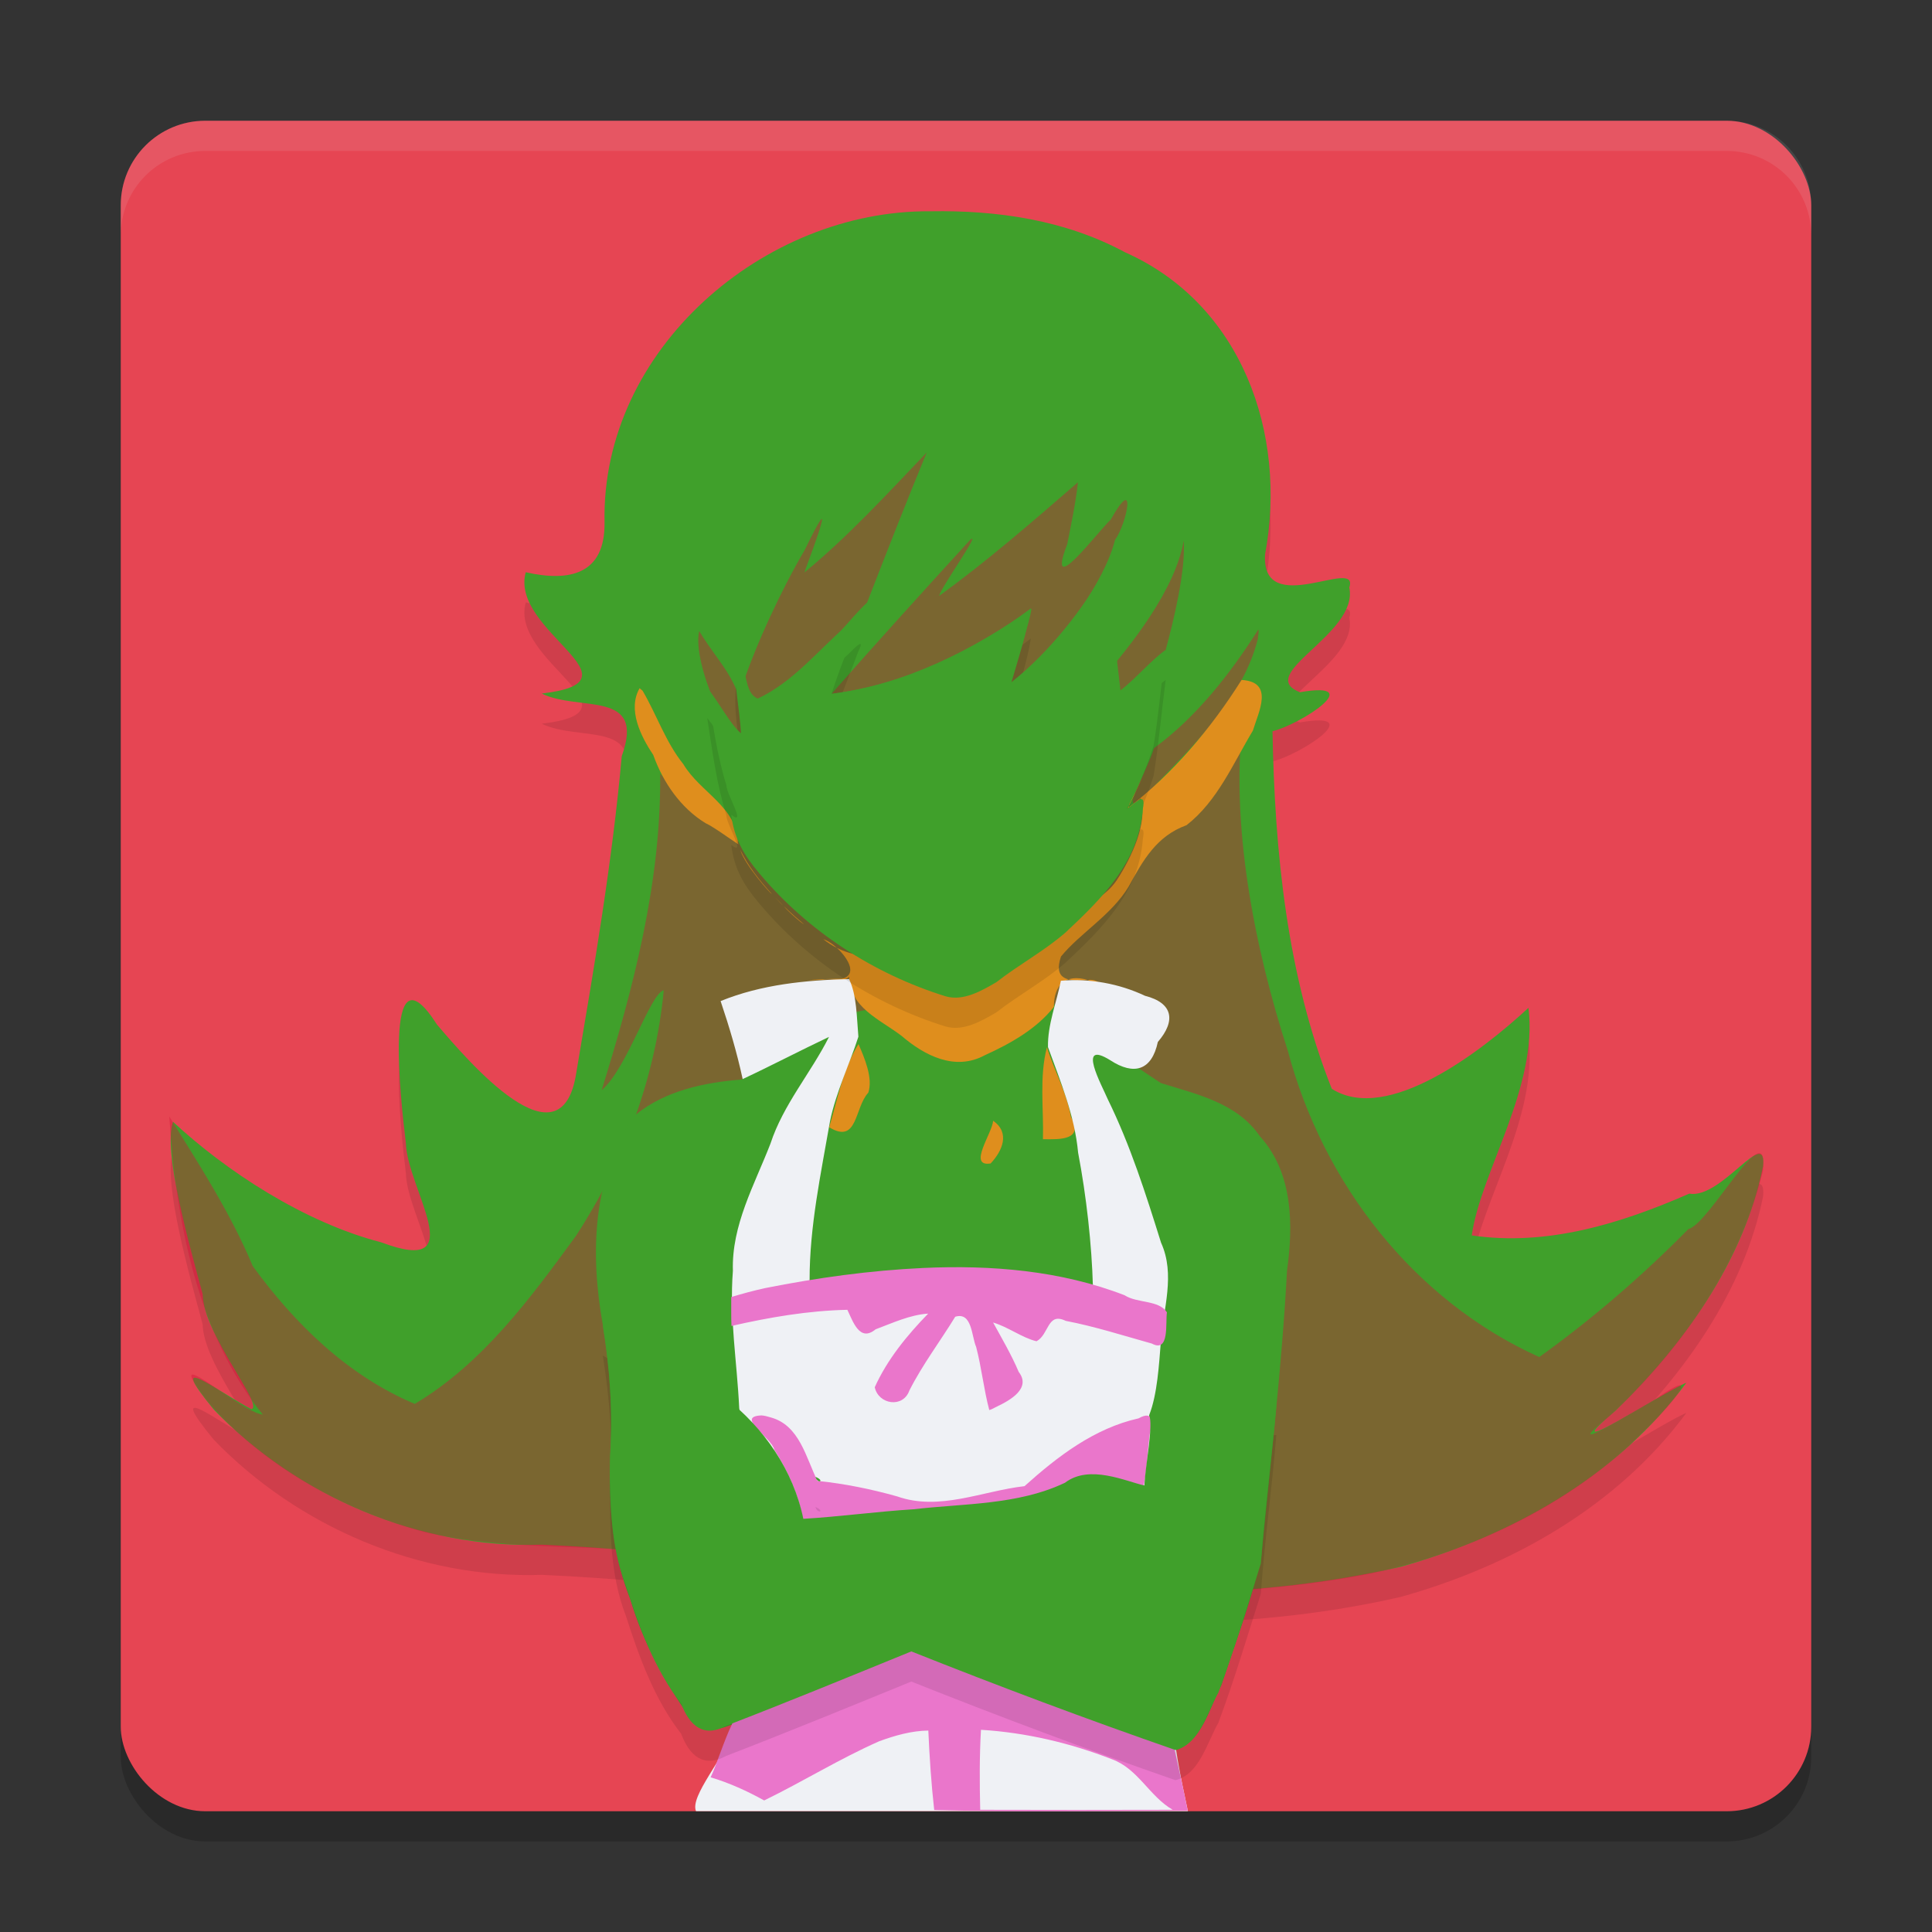 <svg xmlns="http://www.w3.org/2000/svg" width="64" height="64" version="1">
 <rect width="100%" height="100%" fill="#333333" stroke="none"/>
 <rect style="opacity:0.2" width="56" height="56" x="4" y="5" rx="2.8" ry="2.8"/>
 <rect style="fill:#e64553" width="56" height="56" x="4" y="4" rx="2.8" ry="2.8"/>
 <path style="opacity:0.1" d="M 30.818,7.999 C 25.309,7.95 19.908,12.579 20.026,18.302 c 0.025,1.734 -1.171,1.98 -2.61,1.653 -0.546,1.959 4.041,3.606 0.53,4.019 1.244,0.612 3.454,-0.147 2.65,2.075 -0.315,3.509 -0.917,7.004 -1.505,10.482 -0.496,3.253 -3.593,-0.396 -4.612,-1.587 -1.823,-2.853 -1.193,2.618 -1.034,3.917 0.032,1.505 2.23,4.44 -0.816,3.292 -2.571,-0.666 -5.154,-2.373 -6.899,-3.994 -0.341,0.981 0.552,4.111 0.984,5.713 0.014,1.321 2.064,3.707 1.61,3.807 -1.122,-0.589 -2.918,-2.024 -1.242,0.013 2.791,2.892 6.827,4.612 10.866,4.477 9.456,0.418 19.042,2.887 28.449,0.732 3.663,-1.021 7.176,-2.995 9.466,-6.096 -0.754,0.294 -4.583,2.813 -2.345,0.924 2.265,-2.191 4.251,-4.969 4.886,-8.092 0.125,-1.365 -1.377,1.095 -2.446,0.903 -2.259,0.99 -4.714,1.752 -7.204,1.383 0.298,-2.114 2.202,-4.902 1.879,-7.538 -1.552,1.434 -4.668,3.854 -6.515,2.683 -1.489,-3.746 -1.892,-7.854 -1.965,-11.845 0.932,-0.225 3.175,-1.684 0.909,-1.292 -1.531,-0.599 1.961,-1.929 1.635,-3.469 0.351,-1.047 -2.922,1.076 -2.79,-1.096 C 42.657,15.329 41.11,11.065 37.272,9.358 35.289,8.288 33.045,7.959 30.818,7.999 Z"/>
 <path style="fill:#40a02b" d="M 30.818,6.999 C 25.309,6.95 19.908,11.579 20.026,17.303 c 0.025,1.734 -1.171,1.98 -2.61,1.653 -0.546,1.959 4.041,3.606 0.53,4.019 1.244,0.612 3.454,-0.147 2.65,2.075 -0.315,3.509 -0.917,7.004 -1.505,10.482 -0.496,3.253 -3.593,-0.396 -4.612,-1.587 -1.823,-2.853 -1.193,2.618 -1.034,3.917 0.032,1.505 2.23,4.44 -0.816,3.292 -2.571,-0.666 -5.154,-2.373 -6.899,-3.994 -0.341,0.981 0.552,4.111 0.984,5.713 0.014,1.321 2.064,3.707 1.61,3.807 -1.122,-0.589 -2.918,-2.024 -1.242,0.013 2.791,2.892 6.827,4.612 10.866,4.477 9.456,0.418 19.042,2.887 28.449,0.732 3.663,-1.021 7.176,-2.995 9.466,-6.096 -0.754,0.294 -4.583,2.813 -2.345,0.924 2.265,-2.191 4.251,-4.969 4.886,-8.092 0.125,-1.365 -1.377,1.095 -2.446,0.903 -2.259,0.99 -4.714,1.752 -7.204,1.383 0.298,-2.114 2.202,-4.902 1.879,-7.538 -1.552,1.434 -4.668,3.854 -6.515,2.683 C 42.629,32.322 42.226,28.214 42.153,24.223 43.084,23.997 45.327,22.539 43.062,22.931 41.531,22.332 45.023,21.002 44.697,19.461 45.049,18.415 41.775,20.537 41.907,18.366 42.657,14.33 41.11,10.065 37.272,8.359 35.289,7.289 33.045,6.96 30.818,6.999 Z"/>
 <path style="opacity:0.4;fill:#d20f39" d="m 30.699,14.988 c -1.3,1.362 -2.605,2.788 -4.054,3.977 0.372,-1.012 1.103,-2.984 0.013,-0.748 -0.78,1.329 -1.631,3.16 -2.098,4.582 0.809,1.44 3.248,-2.003 4.164,-2.839 0.647,-1.668 1.296,-3.326 1.975,-4.972 z m 5.009,0.988 c -1.493,1.293 -3.017,2.622 -4.599,3.764 0.051,-0.268 1.456,-2.236 1.015,-1.841 -1.533,1.676 -3.077,3.38 -4.578,5.084 2.404,-0.289 4.743,-1.481 6.623,-2.826 -0.135,1.076 -1.615,3.995 0.029,1.965 1.024,-1.097 2.362,-2.781 2.739,-4.237 0.401,-0.563 0.731,-2.234 -0.147,-0.665 -0.362,0.312 -2.185,2.759 -1.435,0.801 0.132,-0.678 0.28,-1.358 0.353,-2.045 z m 3.503,1.933 c -0.273,1.609 -1.727,3.464 -2.795,4.675 -0.11,1.282 2.091,-0.33 2.199,-1.057 0.258,-0.944 0.67,-2.644 0.596,-3.617 z m 2.472,2.944 c -0.926,1.468 -2.069,2.919 -3.454,3.929 -0.284,0.914 -1.435,2.739 -0.002,1.269 1.362,-1.426 2.957,-2.931 3.445,-4.904 -0.005,-0.087 0.044,-0.215 0.011,-0.294 z m -18.521,0.052 c -0.251,1.063 1.076,3.928 1.382,3.386 C 24.79,22.76 23.823,22.022 23.163,20.905 Z m 18.034,2.742 c -0.732,2.298 -5.978,4.443 -6.989,6.426 -1.882,1.608 0.57,3.327 -2.166,3.688 -2.827,0.128 -3.118,-2.164 -4.95,-3.632 -1.296,-1.843 -3.825,-2.788 -5.222,-4.504 0.038,3.586 -0.887,7.102 -1.938,10.487 0.841,-0.708 1.596,-3.183 2.057,-3.311 -0.276,2.935 -1.353,5.762 -2.913,8.145 -1.514,2.074 -3.09,4.222 -5.335,5.56 C 11.515,45.566 9.771,43.859 8.372,41.941 7.641,40.173 6.492,38.412 5.608,36.986 c 0.221,3.555 0.963,7.237 3.098,9.875 -0.793,-0.098 -3.5,-2.62 -1.839,-0.445 1.836,2.146 4.474,3.593 7.186,4.337 2.928,0.677 5.982,0.346 8.946,0.812 7.392,0.673 14.908,1.995 22.295,0.585 3.272,-0.686 6.703,-2.241 9.143,-4.719 0.734,-0.677 2.235,-2.383 0.338,-1.038 -0.539,0.285 -3.318,2.02 -1.451,0.511 2.36,-2.167 4.308,-4.984 5.076,-8.115 0.213,-2.017 -1.782,1.777 -2.467,1.922 -1.525,1.549 -3.177,2.974 -4.942,4.243 C 46.82,43.075 43.821,39.184 42.66,34.805 41.561,31.43 40.715,27.185 41.198,23.647 Z"/>
 <path style="fill:#40a02b" d="m 24.555,35.762 c -1.225,0.095 -2.516,0.369 -3.49,1.158 -1.455,1.997 -1.519,4.615 -1.097,6.961 0.269,1.552 0.326,3.122 0.236,4.692 -0.026,1.494 0.113,2.994 0.671,4.392 0.42,1.424 1.126,2.726 1.979,3.933 0.618,1.025 2.031,-0.241 2.934,-0.407 1.471,-0.585 2.937,-1.186 4.403,-1.784 2.893,1.152 5.808,2.246 8.75,3.267 0.866,-0.257 1.129,-1.413 1.518,-2.152 0.463,-1.396 0.99,-2.791 1.322,-4.218 0.304,-3.17 0.684,-6.333 0.853,-9.514 0.213,-1.521 0.198,-3.243 -0.899,-4.45 -0.762,-1.113 -2.088,-1.387 -3.281,-1.763 -1.216,-0.801 -2.437,-1.639 -3.521,-2.612 -0.482,0.876 -1.959,0.289 -2.788,0.365 -1.667,-0.17 -3.608,-0.633 -5.049,0.499 -0.847,0.545 -1.693,1.09 -2.54,1.635 z m 0.661,11.126 c 1.448,-0.084 1.236,1.952 2.223,2.215 1.482,0.081 2.892,0.947 4.391,0.54 1.055,-0.262 2.245,-0.212 2.97,-1.143 0.965,-0.782 2.099,-1.412 3.338,-1.594 -0.167,0.674 0.041,2.104 -0.41,2.338 -0.933,-0.688 -2.105,-0.372 -3.043,0.118 -2.146,0.626 -4.422,0.557 -6.629,0.826 -0.854,0.16 -1.708,0.338 -1.716,-0.786 -0.326,-0.902 -0.857,-1.724 -1.525,-2.41 0.126,-0.057 0.265,-0.079 0.399,-0.104 z"/>
 <path style="fill:#df8e1d" d="m 41.129,22.523 c -1.014,1.61 -2.262,3.094 -3.776,4.254 0.231,-0.43 0.734,-1.575 0.259,-0.543 -0.291,0.485 -0.353,0.743 0.175,0.209 0.245,0.797 -0.299,1.954 -0.791,2.712 C 36.188,30.36 34.247,30.257 33,31 c -0.792,0.554 -0.962,1.427 -2,1 -1.366,-0.456 -2.598,0.01 -3.728,-0.888 0.462,0.136 1.352,1.138 0.61,1.313 -0.528,-0.009 -1.694,0.076 -0.623,0.031 0.267,-0.074 0.725,0.107 0.868,-0.105 0.031,1.031 0.995,1.402 1.732,1.958 0.763,0.656 1.775,1.182 2.762,0.648 0.844,-0.383 1.716,-0.871 2.29,-1.602 -6e-4,-0.729 0.386,-1.107 1.122,-0.892 -0.645,0.049 -1.147,0.005 -0.888,-0.775 0.628,-0.772 1.681,-1.381 2.24,-2.315 0.485,-0.887 0.931,-1.679 1.921,-2.038 1.027,-0.799 1.542,-2.046 2.197,-3.131 0.188,-0.624 0.718,-1.616 -0.375,-1.68 z m -5.096,9.939 c 0.585,0.292 0.385,-0.047 0,0 z M 21.188,22.798 c -0.407,0.704 0.039,1.594 0.453,2.213 0.319,0.897 0.903,1.752 1.734,2.259 0.324,0.14 1.254,0.857 1.068,0.663 -0.02,-1.209 -1.247,-1.676 -1.807,-2.62 -0.587,-0.731 -0.881,-1.633 -1.349,-2.431 z m 3.336,5.359 c 0.142,0.491 1.042,1.501 1.038,1.45 -0.4,-0.439 -0.779,-0.914 -1.038,-1.45 z m 1.151,1.569 c 0.253,0.277 0.404,0.402 0,0 z m 0.293,0.295 c 0.258,0.323 1.088,0.944 0.364,0.338 -0.124,-0.11 -0.245,-0.223 -0.364,-0.338 z m 2.47,4.566 c -0.52,0.835 -0.691,1.825 -0.97,2.755 0.951,0.579 0.832,-0.649 1.296,-1.146 0.16,-0.485 -0.125,-1.148 -0.325,-1.609 z m 6.243,0.104 c -0.259,0.992 -0.104,2.032 -0.132,3.046 0.571,0.01 1.365,0.035 0.927,-0.74 -0.141,-0.81 -0.552,-1.53 -0.795,-2.306 z m -1.782,2.436 c -0.028,0.413 -0.857,1.537 -0.083,1.414 0.393,-0.418 0.651,-1.019 0.083,-1.414 z"/>
 <path style="fill:#eff1f5" d="m 28.128,32.433 c -1.44,0.035 -2.907,0.179 -4.257,0.729 0.286,0.848 0.542,1.708 0.731,2.584 0.961,-0.45 1.901,-0.944 2.86,-1.397 -0.603,1.198 -1.515,2.238 -1.939,3.534 -0.53,1.369 -1.293,2.702 -1.245,4.219 -0.121,1.513 0.138,3.025 0.209,4.538 0.421,3.56 0.636,7.238 -0.246,10.746 -0.221,0.828 -1.398,2.11 -1.185,2.61 5.432,0 10.863,0 16.295,0 -0.24,-1.135 -0.492,-2.268 -0.521,-3.432 -0.254,-3.23 -0.508,-6.459 -0.761,-9.689 0.271,-0.686 0.325,-1.684 0.386,-2.432 0.08,-1.095 0.488,-2.218 0.006,-3.279 -0.505,-1.613 -1.015,-3.223 -1.762,-4.745 -0.203,-0.475 -1.05,-2.003 0.085,-1.294 0.776,0.505 1.368,0.343 1.571,-0.609 0.603,-0.698 0.506,-1.292 -0.425,-1.529 -0.863,-0.407 -1.836,-0.581 -2.787,-0.498 -0.145,0.724 -0.444,1.46 -0.427,2.198 0.415,1.141 0.885,2.273 0.998,3.497 0.275,1.44 0.453,3.061 0.49,4.424 0.009,0.579 0.137,1.285 -0.679,0.651 -2.578,-0.739 -5.367,-0.738 -7.97,-0.117 -0.718,0.6 -0.847,-0.232 -0.736,-0.742 -0.002,-1.772 0.375,-3.523 0.677,-5.262 0.198,-0.965 0.654,-1.9 0.939,-2.795 -0.055,-0.626 -0.051,-1.38 -0.307,-1.907 z"/>
 <path style="fill:#ea76cb" d="m 25.216,46.888 c -0.866,0.039 0.339,0.724 0.438,1.142 0.444,0.7 0.81,1.491 0.937,2.305 -0.783,2.265 -1.566,4.529 -2.348,6.794 -0.237,0.471 -0.53,1.397 -0.703,1.747 0.619,0.184 1.21,0.454 1.775,0.766 1.283,-0.626 2.501,-1.382 3.806,-1.959 0.522,-0.192 1.075,-0.35 1.631,-0.356 0.039,0.879 0.097,1.758 0.195,2.633 2.797,0.074 5.598,0.021 8.397,0.021 -0.133,-0.67 -0.285,-1.349 -0.43,-2.009 0.033,-0.209 -0.057,-0.526 -0.071,-0.777 -0.325,-2.632 -0.649,-5.265 -0.974,-7.897 0.124,-0.534 0.142,-1.217 0.221,-1.809 0.091,-0.374 0.125,-0.783 -0.373,-0.504 -1.466,0.327 -2.687,1.264 -3.779,2.246 -1.397,0.158 -2.816,0.835 -4.219,0.339 -0.864,-0.243 -1.746,-0.422 -2.64,-0.514 -0.382,-0.769 -0.592,-1.843 -1.55,-2.103 -0.103,-0.031 -0.207,-0.061 -0.315,-0.066 z m 7.28,10.414 c 1.484,0.09 2.958,0.436 4.341,0.976 0.862,0.313 1.24,1.23 2.011,1.674 -2.126,0.006 -4.251,0.006 -6.377,0 -0.022,-0.883 -0.026,-1.768 0.025,-2.65 z"/>
 <path style="fill:#ea76cb" d="m 33.036,46.588 c 0.425,-0.202 1.132,-0.599 0.71,-1.142 -0.24,-0.567 -0.555,-1.102 -0.848,-1.636 0.498,0.146 0.96,0.507 1.438,0.621 0.419,-0.223 0.354,-0.976 0.966,-0.676 0.966,0.185 1.907,0.488 2.855,0.753 0.593,0.318 0.446,-0.691 0.499,-1.035 -0.269,-0.417 -0.983,-0.294 -1.402,-0.566 -2.115,-0.82 -4.42,-1.007 -6.669,-0.904 -1.764,0.081 -3.519,0.325 -5.25,0.669 -0.374,0.083 -0.745,0.183 -1.112,0.294 0.002,0.319 -0.006,0.639 0.008,0.958 1.257,-0.287 2.544,-0.508 3.839,-0.535 0.187,0.389 0.408,1.083 0.936,0.646 0.565,-0.21 1.136,-0.481 1.741,-0.52 -0.701,0.721 -1.353,1.516 -1.77,2.439 0.123,0.573 0.936,0.702 1.147,0.109 0.434,-0.858 1.018,-1.626 1.519,-2.444 0.562,-0.173 0.539,0.653 0.694,1.002 0.179,0.687 0.254,1.412 0.434,2.089 0.095,-0.024 0.178,-0.083 0.267,-0.122 z"/>
 <path style="opacity:0.1" d="m 19.968,44.907 c 0.231,1.432 0.345,2.878 0.239,4.327 0.003,1.442 -0.006,2.923 0.524,4.288 0.443,1.374 0.941,2.759 1.834,3.914 0.271,0.715 0.732,1.146 1.496,0.729 2.054,-0.792 4.09,-1.63 6.128,-2.461 2.893,1.152 5.808,2.246 8.75,3.267 0.798,-0.203 1.044,-1.241 1.42,-1.9 0.526,-1.406 0.956,-2.85 1.408,-4.279 0.126,-1.756 0.37,-3.501 0.514,-5.255 -1.405,0.112 -2.809,0.224 -4.214,0.336 0.145,0.334 -0.123,1.647 -0.159,2.334 -0.603,-0.131 -1.817,-0.712 -2.629,-0.09 -1.562,0.742 -3.34,0.683 -5.022,0.879 -1.217,0.076 -2.436,0.244 -3.646,0.316 -0.328,-1.607 -1.302,-3.01 -2.585,-4.008 -1.096,-1.072 -2.601,-1.522 -3.889,-2.306 z m 7.043,5.014 c 0.08,0.253 0.33,0.133 0,0 z"/>
 <path style="fill:#40a02b" d="m 19.968,43.908 c 0.231,1.432 0.345,2.878 0.239,4.327 0.003,1.442 -0.006,2.923 0.524,4.288 0.443,1.374 0.941,2.759 1.834,3.914 0.271,0.715 0.732,1.146 1.496,0.729 2.054,-0.792 4.09,-1.63 6.128,-2.461 2.893,1.152 5.808,2.246 8.75,3.267 0.798,-0.203 1.044,-1.241 1.42,-1.9 0.526,-1.406 0.956,-2.85 1.408,-4.279 0.126,-1.756 0.37,-3.501 0.514,-5.255 -1.405,0.112 -2.809,0.224 -4.214,0.336 0.145,0.334 -0.123,1.647 -0.159,2.334 -0.603,-0.131 -1.817,-0.712 -2.629,-0.09 -1.562,0.742 -3.34,0.683 -5.022,0.879 -1.217,0.076 -2.436,0.244 -3.646,0.316 -0.328,-1.607 -1.302,-3.01 -2.585,-4.008 -1.096,-1.072 -2.601,-1.522 -3.889,-2.306 z m 7.043,5.014 c 0.08,0.253 0.33,0.133 0,0 z"/>
 <path style="opacity:0.1" d="M 31.328,34.005 C 28.946,33.265 26.762,31.849 25.158,29.936 24.642,29.326 24.32,28.785 24.224,27.993 c 0.526,0.399 -0.168,-0.692 -0.161,-0.982 -0.327,-1.048 -0.467,-2.143 -0.635,-3.225 0.375,0.45 0.746,1.19 1.117,1.505 -0.043,-0.865 -0.273,-1.733 -0.155,-2.598 0.409,0.395 0.219,1.249 0.714,1.447 1.179,-0.552 2.007,-1.611 2.975,-2.447 0.212,-0.21 0.613,-0.637 0.348,-0.1 -0.293,0.797 -0.626,1.582 -0.88,2.391 2.408,-0.31 4.681,-1.366 6.602,-2.831 -0.138,0.833 -0.409,1.637 -0.643,2.446 1.3,-1.038 2.322,-2.386 3.188,-3.797 0.1,1.359 0.267,2.715 0.423,4.069 0.519,-0.404 1.004,-0.988 1.498,-1.345 -0.139,1.054 -0.23,2.121 -0.399,3.169 -0.227,0.732 -0.538,1.433 -0.892,2.111 0.273,-0.186 0.657,-0.641 0.533,-7.4e-5 -0.124,1.733 -1.336,2.939 -2.551,4.076 -0.71,0.621 -1.551,1.069 -2.294,1.65 -0.488,0.288 -1.102,0.642 -1.684,0.473 z"/>
 <path style="fill:#40a02b" d="M 31.328,33.005 C 28.946,32.266 26.762,30.85 25.158,28.936 24.642,28.327 24.32,27.785 24.224,26.993 c 0.526,0.399 -0.168,-0.692 -0.161,-0.982 -0.327,-1.048 -0.467,-2.143 -0.635,-3.225 0.375,0.45 0.746,1.19 1.117,1.505 -0.043,-0.865 -0.273,-1.733 -0.155,-2.598 0.409,0.395 0.219,1.249 0.714,1.447 1.179,-0.552 2.007,-1.611 2.975,-2.447 0.212,-0.21 0.613,-0.637 0.348,-0.1 -0.293,0.797 -0.626,1.582 -0.88,2.391 2.408,-0.31 4.681,-1.366 6.602,-2.831 -0.138,0.833 -0.409,1.637 -0.643,2.446 1.3,-1.038 2.322,-2.386 3.188,-3.797 0.1,1.359 0.267,2.715 0.423,4.069 0.519,-0.404 1.004,-0.988 1.498,-1.345 -0.139,1.054 -0.23,2.121 -0.399,3.169 -0.227,0.732 -0.538,1.433 -0.892,2.111 0.273,-0.186 0.657,-0.641 0.533,-7.4e-5 -0.124,1.733 -1.336,2.939 -2.551,4.076 -0.71,0.621 -1.551,1.069 -2.294,1.65 -0.488,0.288 -1.102,0.642 -1.684,0.473 z"/>
 <path style="opacity:0.1;fill:#eff1f5" d="M 6.801 4 C 5.25 4 4 5.25 4 6.801 L 4 7.801 C 4 6.25 5.25 5 6.801 5 L 57.199 5 C 58.75 5 60 6.25 60 7.801 L 60 6.801 C 60 5.25 58.75 4 57.199 4 L 6.801 4 z"/>
</svg>
